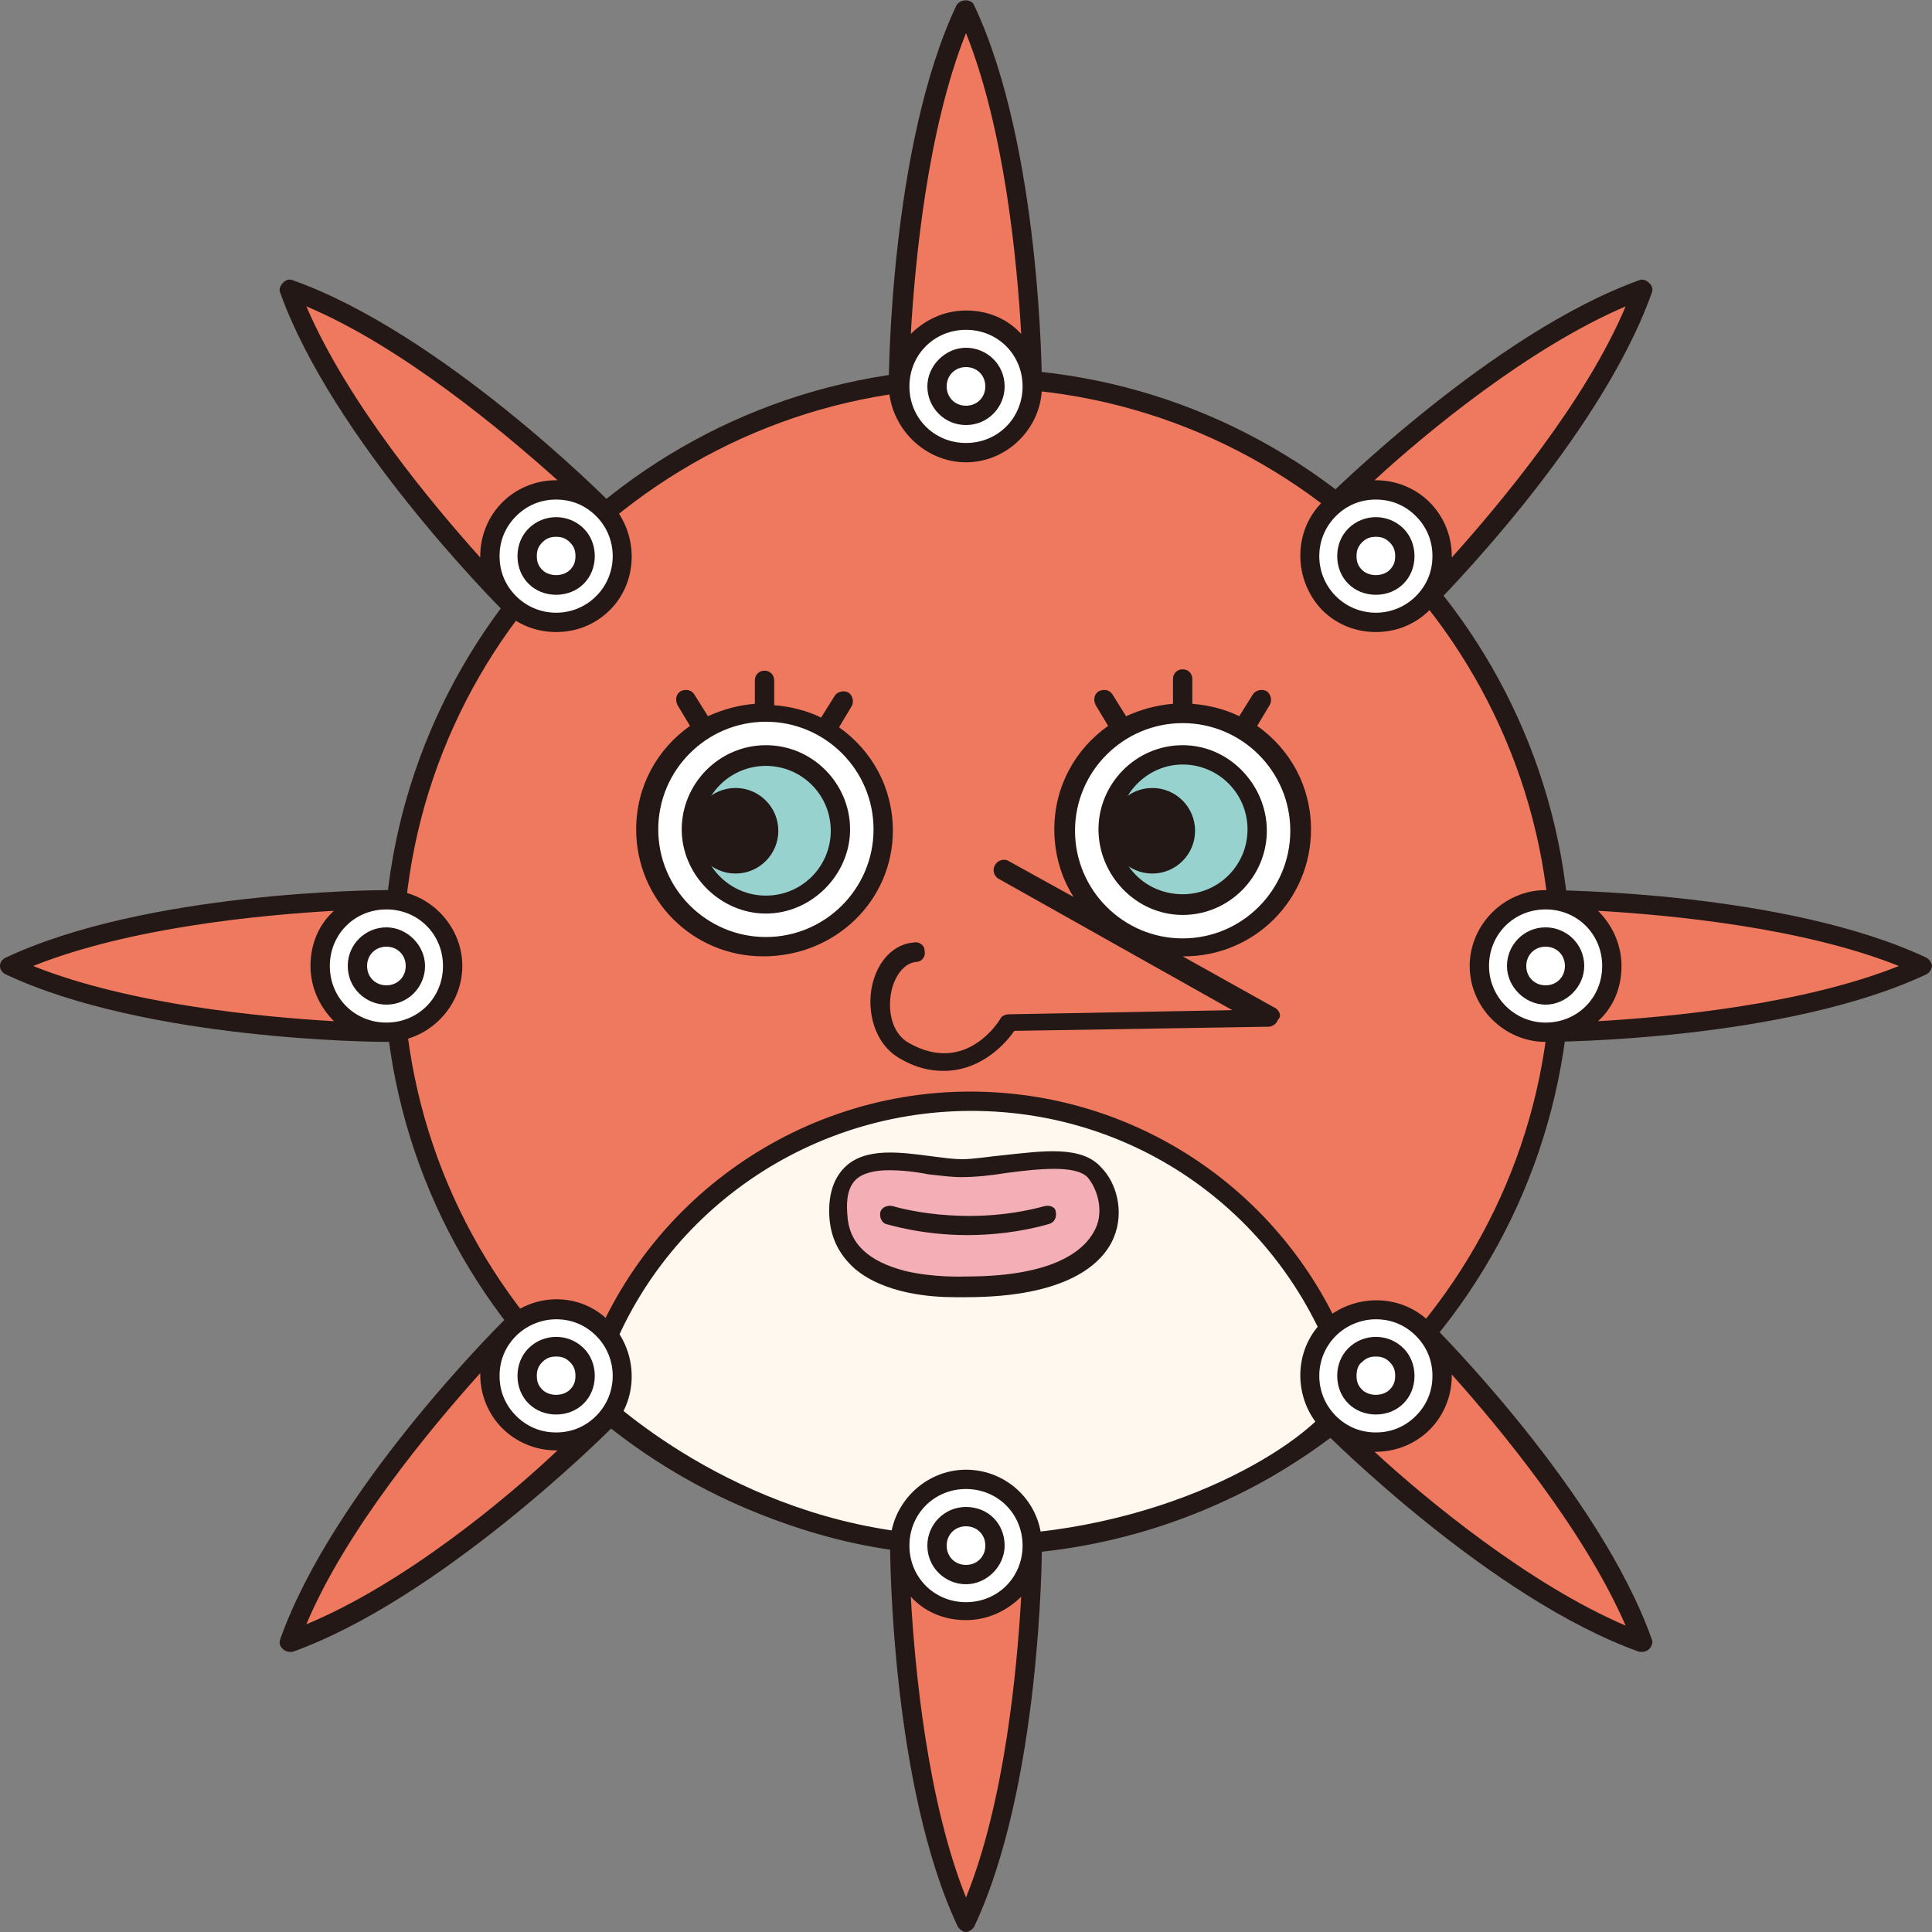 <?xml version="1.0" encoding="utf-8"?>
<svg version="1.1" id="the-element-sun-1" xmlns="http://www.w3.org/2000/svg" xmlns:xlink="http://www.w3.org/1999/xlink" x="0px"
	 y="0px" viewBox="0 0 140 140" style="enable-background:new 0 0 140 140;" xml:space="preserve">
<rect x="0" y="0" width="140" height="140" fill="#808080" stroke="none"/>
<style type="text/css">
	.st0{fill:#EE795E;}
	.st1{fill:#231815;}
	.st2{fill:#FFF8EE;}
	.st3{fill:#FFFFFF;}
	.st4{fill:#97D2CE;}
	.st5{fill:#F4AEB6;}
</style>
<g>
	<circle class="st0" cx="70.8" cy="69.7" r="42.3"/>
	<path class="st1" d="M70.8,112.7c-23.7,0-43-19.3-43-43c0-23.7,19.3-43,43-43c23.7,0,43,19.3,43,43
		C113.7,93.4,94.5,112.7,70.8,112.7z M70.8,28.1c-22.9,0-41.6,18.7-41.6,41.6c0,22.9,18.7,41.6,41.6,41.6
		c22.9,0,41.6-18.7,41.6-41.6C112.3,46.8,93.7,28.1,70.8,28.1z"/>
	<g>
		<path class="st2" d="M97.7,99.9c-3.6-11.7-14.5-20.2-27.4-20.2c-13.2,0-24.4,9-27.7,21.2c0,0,10.7,11.1,27.4,11.1
			S98.8,102.9,97.7,99.9"/>
	</g>
	<path class="st1" d="M70,112.7c-16.8,0-27.8-11.2-27.9-11.3c-0.2-0.2-0.2-0.4-0.2-0.7C45.4,88,57.1,79.1,70.3,79.1
		c12.9,0,24.2,8.3,28.1,20.6c0.3,0.7,0,1.6-0.7,2.7C94.7,106.7,83.4,112.7,70,112.7z M43.4,100.7c1.8,1.7,11.9,10.6,26.6,10.6
		c14,0,24.2-6.3,26.6-9.7c0.4-0.6,0.6-1.1,0.5-1.4c0,0,0,0,0,0c-3.7-11.8-14.4-19.7-26.7-19.7C57.8,80.5,46.8,88.8,43.4,100.7z"/>
	<path class="st0" d="M74.8,28c0,0,0-17.1-4.8-27.3C65.2,10.9,65.2,28,65.2,28"/>
	<circle class="st3" cx="70" cy="28" r="4.8"/>
	<path class="st0" d="M74.8,112c0,0,0,17.1-4.8,27.3c-4.8-10.2-4.8-27.3-4.8-27.3"/>
	<circle class="st3" cx="70" cy="112" r="4.8"/>
	<path class="st0" d="M112,74.8c0,0,17.1,0,27.3-4.8c-10.2-4.8-27.3-4.8-27.3-4.8"/>
	<circle class="st3" cx="112" cy="70" r="4.8"/>
	<path class="st0" d="M28,74.8c0,0-17.1,0-27.3-4.8C10.9,65.2,28,65.2,28,65.2"/>
	<circle class="st3" cx="28" cy="70" r="4.8"/>
	<path class="st0" d="M96.3,103.1c0,0,12.1,12.1,22.7,15.9c-3.8-10.6-15.9-22.7-15.9-22.7"/>
	<circle class="st3" cx="99.7" cy="99.7" r="4.8"/>
	<path class="st0" d="M36.9,43.7c0,0-12.1-12.1-15.9-22.7c10.6,3.8,22.7,15.9,22.7,15.9"/>
	<circle class="st3" cx="40.3" cy="40.3" r="4.8"/>
	<path class="st0" d="M36.9,96.3c0,0-12.1,12.1-15.9,22.7c10.6-3.8,22.7-15.9,22.7-15.9"/>
	<circle class="st3" cx="40.3" cy="99.7" r="4.8"/>
	<path class="st0" d="M96.3,36.9c0,0,12.1-12.1,22.7-15.9c-3.8,10.6-15.9,22.7-15.9,22.7"/>
	<circle class="st3" cx="99.7" cy="40.3" r="4.8"/>
	<circle class="st3" cx="55.5" cy="60.2" r="8.5"/>
	<circle class="st4" cx="55.5" cy="60.2" r="5.4"/>
	<circle class="st3" cx="85.7" cy="60.2" r="8.5"/>
	<circle class="st4" cx="85.7" cy="60.2" r="5.4"/>
	<path class="st5" d="M70,93.2c0,0-8.9,0.7-9.3-5.1c-0.4-5.8,6-3.4,9-3.4s8-1.5,9.7,0.2C81.2,86.8,81.9,93.2,70,93.2z"/>
	<g>
		<path class="st1" d="M70,33.5c3,0,5.5-2.5,5.5-5.5c0-0.7-0.1-17.4-4.9-27.6c-0.2-0.5-1-0.5-1.3,0c-4.8,10.2-4.9,26.9-4.9,27.6
			C64.5,31,67,33.5,70,33.5z M70,2.4c2.8,7,3.7,16.5,4,21.8c-1-1.1-2.4-1.7-4-1.7s-3,0.7-4,1.7C66.3,19,67.2,9.4,70,2.4z M70,23.9
			c2.3,0,4.1,1.8,4.1,4.1s-1.8,4.1-4.1,4.1s-4.1-1.8-4.1-4.1S67.7,23.9,70,23.9z"/>
		<path class="st1" d="M70,30.8c1.6,0,2.8-1.3,2.8-2.8c0-1.6-1.3-2.8-2.8-2.8s-2.8,1.3-2.8,2.8C67.2,29.5,68.4,30.8,70,30.8z
			 M70,26.6c0.8,0,1.4,0.6,1.4,1.4c0,0.8-0.6,1.4-1.4,1.4s-1.4-0.6-1.4-1.4C68.6,27.2,69.2,26.6,70,26.6z"/>
		<path class="st1" d="M70,106.5c-3,0-5.5,2.5-5.5,5.5c0,0.7,0.1,17.4,4.9,27.6c0.1,0.2,0.4,0.4,0.6,0.4s0.5-0.2,0.6-0.4
			c4.8-10.2,4.9-26.9,4.9-27.6C75.5,108.9,73,106.5,70,106.5z M70,137.5c-2.8-7-3.7-16.5-4-21.8c1,1.1,2.4,1.7,4,1.7s3-0.7,4-1.7
			C73.7,121,72.8,130.6,70,137.5z M70,116.1c-2.3,0-4.1-1.8-4.1-4.1s1.8-4.1,4.1-4.1s4.1,1.8,4.1,4.1S72.3,116.1,70,116.1z"/>
		<path class="st1" d="M70,109.2c-1.6,0-2.8,1.3-2.8,2.8c0,1.6,1.3,2.8,2.8,2.8s2.8-1.3,2.8-2.8C72.8,110.4,71.6,109.2,70,109.2z
			 M70,113.4c-0.8,0-1.4-0.6-1.4-1.4c0-0.8,0.6-1.4,1.4-1.4s1.4,0.6,1.4,1.4C71.4,112.8,70.8,113.4,70,113.4z"/>
		<path class="st1" d="M114.8,70c0-1.6-1.3-2.8-2.8-2.8c-1.6,0-2.8,1.3-2.8,2.8s1.3,2.8,2.8,2.8C113.5,72.8,114.8,71.5,114.8,70z
			 M110.6,70c0-0.8,0.6-1.4,1.4-1.4c0.8,0,1.4,0.6,1.4,1.4s-0.6,1.4-1.4,1.4C111.2,71.4,110.6,70.8,110.6,70z"/>
		<path class="st1" d="M139.6,69.4c-10.2-4.8-26.9-4.9-27.6-4.9c-3,0-5.5,2.5-5.5,5.5s2.5,5.5,5.5,5.5c0.7,0,17.4-0.1,27.6-4.9
			c0.2-0.1,0.4-0.4,0.4-0.6S139.8,69.5,139.6,69.4z M107.9,70c0-2.3,1.8-4.1,4.1-4.1s4.1,1.8,4.1,4.1s-1.8,4.1-4.1,4.1
			S107.9,72.2,107.9,70z M115.8,74c1.1-1,1.7-2.4,1.7-4s-0.7-3-1.7-4c5.2,0.3,14.8,1.2,21.8,4C130.6,72.8,121,73.7,115.8,74z"/>
		<path class="st1" d="M33.5,70c0-3-2.5-5.5-5.5-5.5c-0.7,0-17.4,0.1-27.6,4.9C0.2,69.5,0,69.7,0,70s0.2,0.5,0.4,0.6
			c10.2,4.8,26.9,4.9,27.6,4.9C31,75.5,33.5,73,33.5,70z M32.1,70c0,2.3-1.8,4.1-4.1,4.1s-4.1-1.8-4.1-4.1s1.8-4.1,4.1-4.1
			S32.1,67.7,32.1,70z M2.4,70c7-2.8,16.5-3.7,21.8-4c-1.1,1-1.7,2.4-1.7,4s0.7,3,1.7,4C19,73.7,9.4,72.8,2.4,70z"/>
		<path class="st1" d="M25.2,70c0,1.6,1.3,2.8,2.8,2.8c1.6,0,2.8-1.3,2.8-2.8s-1.3-2.8-2.8-2.8C26.5,67.2,25.2,68.4,25.2,70z
			 M29.4,70c0,0.8-0.6,1.4-1.4,1.4c-0.8,0-1.4-0.6-1.4-1.4s0.6-1.4,1.4-1.4C28.8,68.6,29.4,69.2,29.4,70z"/>
		<path class="st1" d="M99.7,102.5c0.8,0,1.5-0.3,2-0.8s0.8-1.2,0.8-2s-0.3-1.5-0.8-2c-1.1-1.1-2.9-1.1-4,0c-0.5,0.5-0.8,1.2-0.8,2
			s0.3,1.5,0.8,2S98.9,102.5,99.7,102.5z M98.7,98.7c0.3-0.3,0.6-0.4,1-0.4s0.7,0.1,1,0.4c0.3,0.3,0.4,0.6,0.4,1s-0.1,0.7-0.4,1
			c-0.5,0.5-1.5,0.5-2,0c-0.3-0.3-0.4-0.6-0.4-1S98.4,98.9,98.7,98.7z"/>
		<path class="st1" d="M103.6,95.8c-2.1-2.1-5.6-2.1-7.8,0c-2.1,2.1-2.1,5.6,0,7.8c0.5,0.5,12.3,12.3,23,16.1c0.1,0,0.2,0,0.2,0
			c0.2,0,0.4-0.1,0.5-0.2c0.2-0.2,0.3-0.5,0.2-0.7C115.9,108.1,104.1,96.3,103.6,95.8z M96.8,96.8c0.8-0.8,1.9-1.2,2.9-1.2
			c1.1,0,2.1,0.4,2.9,1.2c0.8,0.8,1.2,1.8,1.2,2.9c0,1.1-0.4,2.1-1.2,2.9c-0.8,0.8-1.8,1.2-2.9,1.2c-1.1,0-2.1-0.4-2.9-1.2
			C95.2,101,95.2,98.4,96.8,96.8z M99.6,105.2c0,0,0.1,0,0.1,0c1.5,0,2.9-0.6,3.9-1.6s1.6-2.4,1.6-3.9c0,0,0-0.1,0-0.1
			c3.5,3.9,9.6,11.3,12.6,18.2C110.8,114.8,103.4,108.7,99.6,105.2z"/>
		<path class="st1" d="M38.3,38.3c-0.5,0.5-0.8,1.2-0.8,2s0.3,1.5,0.8,2s1.2,0.8,2,0.8s1.5-0.3,2-0.8s0.8-1.2,0.8-2s-0.3-1.5-0.8-2
			C41.2,37.2,39.4,37.2,38.3,38.3z M41.3,41.3c-0.5,0.5-1.5,0.5-2,0c-0.3-0.3-0.4-0.6-0.4-1s0.1-0.7,0.4-1c0.3-0.3,0.6-0.4,1-0.4
			s0.7,0.1,1,0.4c0.3,0.3,0.4,0.6,0.4,1S41.6,41,41.3,41.3z"/>
		<path class="st1" d="M21.2,20.3c-0.3-0.1-0.5,0-0.7,0.2c-0.2,0.2-0.3,0.5-0.2,0.7c3.8,10.6,15.6,22.5,16.1,23
			c1.1,1.1,2.5,1.6,3.9,1.6c1.4,0,2.8-0.5,3.9-1.6c2.1-2.1,2.1-5.6,0-7.8C43.7,35.9,31.9,24.1,21.2,20.3z M22.2,22.2
			c6.9,2.9,14.3,9.1,18.2,12.6c0,0-0.1,0-0.1,0c-1.5,0-2.9,0.6-3.9,1.6s-1.6,2.4-1.6,3.9c0,0,0,0.1,0,0.1
			C31.3,36.5,25.2,29.2,22.2,22.2z M43.2,43.2c-1.6,1.6-4.2,1.6-5.8,0c-0.8-0.8-1.2-1.8-1.2-2.9c0-1.1,0.4-2.1,1.2-2.9
			c0.8-0.8,1.8-1.2,2.9-1.2c1.1,0,2.1,0.4,2.9,1.2C44.8,39,44.8,41.6,43.2,43.2z"/>
		<path class="st1" d="M36.4,95.8c-0.5,0.5-12.3,12.3-16.1,23c-0.1,0.3,0,0.5,0.2,0.7c0.1,0.1,0.3,0.2,0.5,0.2c0.1,0,0.2,0,0.2,0
			c10.6-3.8,22.5-15.6,23-16.1c2.1-2.1,2.1-5.6,0-7.8C42.1,93.6,38.6,93.6,36.4,95.8z M22.2,117.7c2.9-6.9,9.1-14.3,12.6-18.2
			c0,0,0,0.1,0,0.1c0,1.5,0.6,2.9,1.6,3.9s2.4,1.6,3.9,1.6c0,0,0.1,0,0.1,0C36.6,108.7,29.2,114.8,22.2,117.7z M43.2,102.6
			c-0.8,0.8-1.8,1.2-2.9,1.2c-1.1,0-2.1-0.4-2.9-1.2c-0.8-0.8-1.2-1.8-1.2-2.9c0-1.1,0.4-2.1,1.2-2.9c0.8-0.8,1.9-1.2,2.9-1.2
			c1.1,0,2.1,0.4,2.9,1.2C44.8,98.4,44.8,101,43.2,102.6z"/>
		<path class="st1" d="M38.3,97.7c-0.5,0.5-0.8,1.2-0.8,2s0.3,1.5,0.8,2s1.2,0.8,2,0.8s1.5-0.3,2-0.8s0.8-1.2,0.8-2s-0.3-1.5-0.8-2
			C41.2,96.6,39.4,96.6,38.3,97.7z M41.3,100.7c-0.5,0.5-1.5,0.5-2,0c-0.3-0.3-0.4-0.6-0.4-1s0.1-0.7,0.4-1c0.3-0.3,0.6-0.4,1-0.4
			s0.7,0.1,1,0.4c0.3,0.3,0.4,0.6,0.4,1S41.6,100.4,41.3,100.7z"/>
		<path class="st1" d="M99.7,45.8c1.4,0,2.8-0.5,3.9-1.6c0.5-0.5,12.3-12.3,16.1-23c0.1-0.3,0-0.5-0.2-0.7c-0.2-0.2-0.5-0.3-0.7-0.2
			c-10.6,3.8-22.5,15.6-23,16.1c-2.1,2.1-2.1,5.6,0,7.8C96.9,45.3,98.3,45.8,99.7,45.8z M117.8,22.2c-2.9,6.9-9.1,14.3-12.6,18.2
			c0,0,0-0.1,0-0.1c0-1.5-0.6-2.9-1.6-3.9s-2.4-1.6-3.9-1.6c0,0-0.1,0-0.1,0C103.4,31.3,110.8,25.2,117.8,22.2z M96.8,37.4
			c0.8-0.8,1.8-1.2,2.9-1.2c1.1,0,2.1,0.4,2.9,1.2c0.8,0.8,1.2,1.8,1.2,2.9c0,1.1-0.4,2.1-1.2,2.9c-1.6,1.6-4.2,1.6-5.8,0
			C95.2,41.6,95.2,39,96.8,37.4z"/>
		<path class="st1" d="M99.7,43.1c0.8,0,1.5-0.3,2-0.8s0.8-1.2,0.8-2s-0.3-1.5-0.8-2c-1.1-1.1-2.9-1.1-4,0c-0.5,0.5-0.8,1.2-0.8,2
			s0.3,1.5,0.8,2S98.9,43.1,99.7,43.1z M98.7,39.3c0.3-0.3,0.6-0.4,1-0.4s0.7,0.1,1,0.4c0.3,0.3,0.4,0.6,0.4,1s-0.1,0.7-0.4,1
			c-0.5,0.5-1.5,0.5-2,0c-0.3-0.3-0.4-0.6-0.4-1S98.4,39.6,98.7,39.3z"/>
		<path class="st1" d="M92.5,73.1l-6.8-3.8c0,0,0,0,0.1,0c5.1,0,9.2-4.1,9.2-9.2c0-3.1-1.5-5.8-3.9-7.5l0.9-1.5
			c0.2-0.3,0.1-0.8-0.2-1c-0.3-0.2-0.8-0.1-1,0.2l-1,1.6c-1-0.5-2.2-0.8-3.4-0.9v-1.8c0-0.4-0.3-0.7-0.7-0.7S85,48.8,85,49.2V51
			c-1.2,0.1-2.3,0.4-3.4,0.9l-1-1.6c-0.2-0.3-0.6-0.4-1-0.2c-0.3,0.2-0.4,0.6-0.2,1l0.9,1.5c-2.4,1.7-3.9,4.4-3.9,7.5
			c0,1.8,0.5,3.5,1.4,4.9l-4.7-2.6c-0.3-0.2-0.8-0.1-1,0.3c-0.2,0.3-0.1,0.8,0.3,1l16.9,9.5l-16.2,0.3c-0.2,0-0.5,0.1-0.6,0.3
			c-0.1,0.2-2.5,4.1-6.6,1.8c-1.3-0.7-1.6-2.4-1.3-3.8c0.2-0.9,0.8-2,1.8-2.1c0.4,0,0.7-0.4,0.6-0.8c0-0.4-0.4-0.7-0.8-0.6
			c-1.4,0.1-2.6,1.3-3,3.1c-0.4,1.8,0.1,4.2,2,5.3c1.2,0.7,2.2,0.9,3.2,0.9c2.4,0,4.2-1.6,5.1-2.9l18.4-0.3c0.3,0,0.6-0.2,0.7-0.5
			C92.9,73.6,92.7,73.3,92.5,73.1z M85.7,52.4c4.3,0,7.8,3.5,7.8,7.8c0,4.3-3.5,7.8-7.8,7.8s-7.8-3.5-7.8-7.8
			C77.9,55.9,81.4,52.4,85.7,52.4z"/>
		<path class="st1" d="M64.7,60.2c0-3.1-1.5-5.8-3.9-7.5l0.9-1.5c0.2-0.3,0.1-0.8-0.2-1c-0.3-0.2-0.8-0.1-1,0.2l-1,1.6
			c-1-0.5-2.2-0.8-3.4-0.9v-1.8c0-0.4-0.3-0.7-0.7-0.7s-0.7,0.3-0.7,0.7V51c-1.2,0.1-2.3,0.4-3.4,0.9l-1-1.6c-0.2-0.3-0.6-0.4-1-0.2
			c-0.3,0.2-0.4,0.6-0.2,1l0.9,1.5c-2.4,1.7-3.9,4.4-3.9,7.5c0,5.1,4.1,9.2,9.2,9.2C60.6,69.3,64.7,65.2,64.7,60.2z M55.5,67.9
			c-4.3,0-7.8-3.5-7.8-7.8c0-4.3,3.5-7.8,7.8-7.8c4.3,0,7.8,3.5,7.8,7.8C63.3,64.4,59.8,67.9,55.5,67.9z"/>
		<path class="st1" d="M55.5,54c-3.4,0-6.1,2.8-6.1,6.1s2.8,6.1,6.1,6.1s6.1-2.8,6.1-6.1S58.9,54,55.5,54z M55.5,64.9
			c-2.6,0-4.7-2.1-4.7-4.7s2.1-4.7,4.7-4.7s4.7,2.1,4.7,4.7S58.1,64.9,55.5,64.9z"/>
		<path class="st1" d="M85.7,66.3c3.4,0,6.1-2.8,6.1-6.1S89.1,54,85.7,54s-6.1,2.8-6.1,6.1S82.3,66.3,85.7,66.3z M85.7,55.4
			c2.6,0,4.7,2.1,4.7,4.7s-2.1,4.7-4.7,4.7S81,62.8,81,60.2S83.1,55.4,85.7,55.4z"/>
		<path class="st1" d="M72.8,83.7c-1.1,0.1-2.2,0.3-3.1,0.3c-0.6,0-1.3-0.1-2.1-0.2c-2.3-0.3-4.9-0.7-6.4,0.8
			c-0.8,0.8-1.2,2-1.1,3.6c0.1,1.5,0.7,2.7,1.8,3.7c2.2,1.9,5.7,2.1,7.3,2.1c0.4,0,0.7,0,0.8,0c7.3,0,9.9-2.4,10.7-4.3
			c0.8-1.9,0.2-4-0.9-5.1C78.4,83,75.6,83.4,72.8,83.7z M79.4,89c-0.6,1.3-2.5,3.5-9.4,3.5c0,0,0,0-0.1,0c0,0-2.2,0.1-4.3-0.4
			c-2.7-0.7-4.1-2-4.2-4.1c-0.1-1.2,0.1-2,0.6-2.5c0.5-0.5,1.4-0.7,2.4-0.7c0.9,0,1.9,0.1,2.9,0.3c0.9,0.1,1.7,0.2,2.3,0.2
			c1,0,2.1-0.1,3.3-0.3c2.3-0.3,5-0.6,5.9,0.3C79.5,86.1,80,87.7,79.4,89z"/>
		<path class="st1" d="M75.7,87.4c-5.9,1.6-11,0-11,0c-0.4-0.1-0.8,0.1-0.9,0.4c-0.1,0.4,0.1,0.8,0.4,0.9c0.1,0,2.5,0.8,5.9,0.8
			c1.7,0,3.8-0.2,5.9-0.8c0.4-0.1,0.6-0.5,0.5-0.9C76.5,87.5,76.1,87.3,75.7,87.4z"/>
	</g>
	<circle class="st1" cx="53.3" cy="60.2" r="3.1"/>
	<circle class="st1" cx="83.5" cy="60.2" r="3.1"/>
</g>
</svg>
